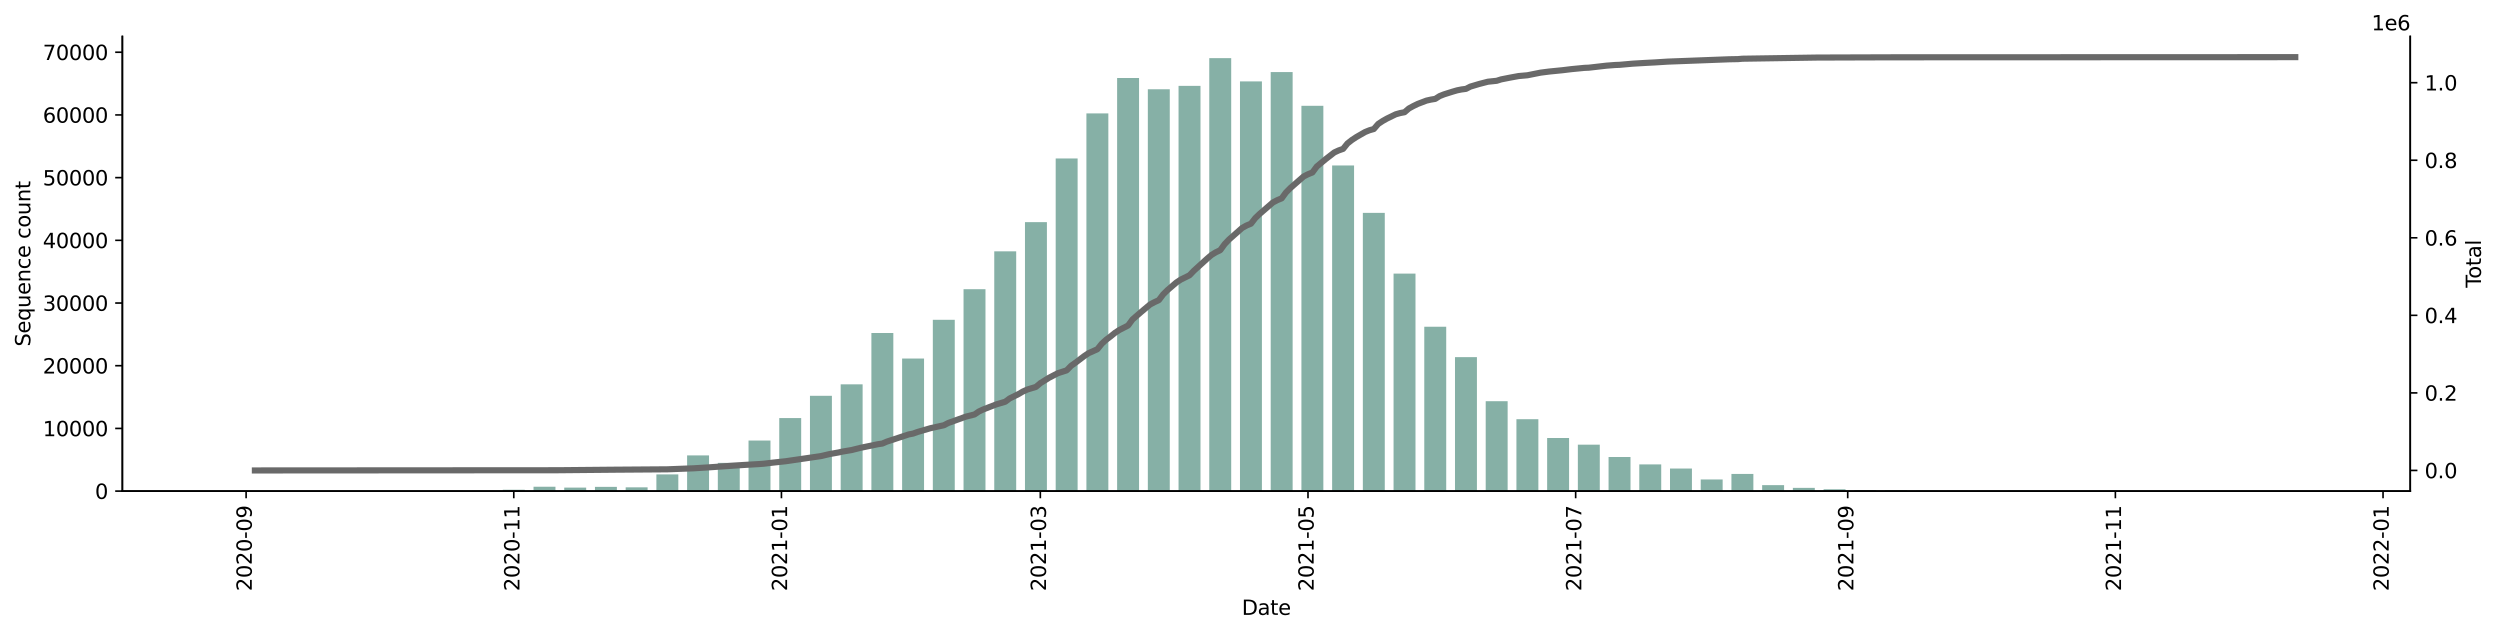 <?xml version="1.0" encoding="utf-8" standalone="no"?>
<!DOCTYPE svg PUBLIC "-//W3C//DTD SVG 1.1//EN"
  "http://www.w3.org/Graphics/SVG/1.1/DTD/svg11.dtd">
<svg height="309.219pt" version="1.1" viewBox="0 0 1219.472 309.219" width="1219.472pt" xmlns="http://www.w3.org/2000/svg" xmlns:xlink="http://www.w3.org/1999/xlink">
 <defs>
  <style type="text/css">*{stroke-linecap:butt;stroke-linejoin:round;}</style>
 </defs>
 <g id="figure_1">
  <g id="patch_1">
   <path d="M 0 309.219 
L 1219.472 309.219 
L 1219.472 0 
L 0 0 
z
" style="fill:#ffffff;"/>
  </g>
  <g id="axes_1">
   <g id="patch_2">
    <path d="M 59.691 239.558 
L 1175.691 239.558 
L 1175.691 17.798 
L 59.691 17.798 
z
" style="fill:#ffffff;"/>
   </g>
   <g id="patch_3">
    <path clip-path="url(#p17d196c1a1)" d="M 110.418 239.558 
L 121.12 239.558 
L 121.12 239.552 
L 110.418 239.552 
z
" style="fill:#86b0a6;"/>
   </g>
   <g id="patch_4">
    <path clip-path="url(#p17d196c1a1)" d="M 155.366 239.558 
L 166.068 239.558 
L 166.068 239.549 
L 155.366 239.549 
z
" style="fill:#86b0a6;"/>
   </g>
   <g id="patch_5">
    <path clip-path="url(#p17d196c1a1)" d="M 170.349 239.558 
L 181.051 239.558 
L 181.051 239.543 
L 170.349 239.543 
z
" style="fill:#86b0a6;"/>
   </g>
   <g id="patch_6">
    <path clip-path="url(#p17d196c1a1)" d="M 185.332 239.558 
L 196.034 239.558 
L 196.034 239.546 
L 185.332 239.546 
z
" style="fill:#86b0a6;"/>
   </g>
   <g id="patch_7">
    <path clip-path="url(#p17d196c1a1)" d="M 200.314 239.558 
L 211.016 239.558 
L 211.016 239.531 
L 200.314 239.531 
z
" style="fill:#86b0a6;"/>
   </g>
   <g id="patch_8">
    <path clip-path="url(#p17d196c1a1)" d="M 215.297 239.558 
L 225.999 239.558 
L 225.999 239.454 
L 215.297 239.454 
z
" style="fill:#86b0a6;"/>
   </g>
   <g id="patch_9">
    <path clip-path="url(#p17d196c1a1)" d="M 230.28 239.558 
L 240.982 239.558 
L 240.982 239.439 
L 230.28 239.439 
z
" style="fill:#86b0a6;"/>
   </g>
   <g id="patch_10">
    <path clip-path="url(#p17d196c1a1)" d="M 245.263 239.558 
L 255.965 239.558 
L 255.965 238.876 
L 245.263 238.876 
z
" style="fill:#86b0a6;"/>
   </g>
   <g id="patch_11">
    <path clip-path="url(#p17d196c1a1)" d="M 260.245 239.558 
L 270.947 239.558 
L 270.947 237.427 
L 260.245 237.427 
z
" style="fill:#86b0a6;"/>
   </g>
   <g id="patch_12">
    <path clip-path="url(#p17d196c1a1)" d="M 275.228 239.558 
L 285.93 239.558 
L 285.93 237.846 
L 275.228 237.846 
z
" style="fill:#86b0a6;"/>
   </g>
   <g id="patch_13">
    <path clip-path="url(#p17d196c1a1)" d="M 290.211 239.558 
L 300.913 239.558 
L 300.913 237.479 
L 290.211 237.479 
z
" style="fill:#86b0a6;"/>
   </g>
   <g id="patch_14">
    <path clip-path="url(#p17d196c1a1)" d="M 305.194 239.558 
L 315.895 239.558 
L 315.895 237.723 
L 305.194 237.723 
z
" style="fill:#86b0a6;"/>
   </g>
   <g id="patch_15">
    <path clip-path="url(#p17d196c1a1)" d="M 320.176 239.558 
L 330.878 239.558 
L 330.878 231.393 
L 320.176 231.393 
z
" style="fill:#86b0a6;"/>
   </g>
   <g id="patch_16">
    <path clip-path="url(#p17d196c1a1)" d="M 335.159 239.558 
L 345.861 239.558 
L 345.861 222.129 
L 335.159 222.129 
z
" style="fill:#86b0a6;"/>
   </g>
   <g id="patch_17">
    <path clip-path="url(#p17d196c1a1)" d="M 350.142 239.558 
L 360.844 239.558 
L 360.844 225.769 
L 350.142 225.769 
z
" style="fill:#86b0a6;"/>
   </g>
   <g id="patch_18">
    <path clip-path="url(#p17d196c1a1)" d="M 365.124 239.558 
L 375.826 239.558 
L 375.826 214.893 
L 365.124 214.893 
z
" style="fill:#86b0a6;"/>
   </g>
   <g id="patch_19">
    <path clip-path="url(#p17d196c1a1)" d="M 380.107 239.558 
L 390.809 239.558 
L 390.809 203.938 
L 380.107 203.938 
z
" style="fill:#86b0a6;"/>
   </g>
   <g id="patch_20">
    <path clip-path="url(#p17d196c1a1)" d="M 395.09 239.558 
L 405.792 239.558 
L 405.792 193.066 
L 395.09 193.066 
z
" style="fill:#86b0a6;"/>
   </g>
   <g id="patch_21">
    <path clip-path="url(#p17d196c1a1)" d="M 410.073 239.558 
L 420.775 239.558 
L 420.775 187.469 
L 410.073 187.469 
z
" style="fill:#86b0a6;"/>
   </g>
   <g id="patch_22">
    <path clip-path="url(#p17d196c1a1)" d="M 425.055 239.558 
L 435.757 239.558 
L 435.757 162.44 
L 425.055 162.44 
z
" style="fill:#86b0a6;"/>
   </g>
   <g id="patch_23">
    <path clip-path="url(#p17d196c1a1)" d="M 440.038 239.558 
L 450.74 239.558 
L 450.74 174.903 
L 440.038 174.903 
z
" style="fill:#86b0a6;"/>
   </g>
   <g id="patch_24">
    <path clip-path="url(#p17d196c1a1)" d="M 455.021 239.558 
L 465.723 239.558 
L 465.723 155.984 
L 455.021 155.984 
z
" style="fill:#86b0a6;"/>
   </g>
   <g id="patch_25">
    <path clip-path="url(#p17d196c1a1)" d="M 470.004 239.558 
L 480.706 239.558 
L 480.706 141.054 
L 470.004 141.054 
z
" style="fill:#86b0a6;"/>
   </g>
   <g id="patch_26">
    <path clip-path="url(#p17d196c1a1)" d="M 484.986 239.558 
L 495.688 239.558 
L 495.688 122.585 
L 484.986 122.585 
z
" style="fill:#86b0a6;"/>
   </g>
   <g id="patch_27">
    <path clip-path="url(#p17d196c1a1)" d="M 499.969 239.558 
L 510.671 239.558 
L 510.671 108.342 
L 499.969 108.342 
z
" style="fill:#86b0a6;"/>
   </g>
   <g id="patch_28">
    <path clip-path="url(#p17d196c1a1)" d="M 514.952 239.558 
L 525.654 239.558 
L 525.654 77.291 
L 514.952 77.291 
z
" style="fill:#86b0a6;"/>
   </g>
   <g id="patch_29">
    <path clip-path="url(#p17d196c1a1)" d="M 529.935 239.558 
L 540.637 239.558 
L 540.637 55.305 
L 529.935 55.305 
z
" style="fill:#86b0a6;"/>
   </g>
   <g id="patch_30">
    <path clip-path="url(#p17d196c1a1)" d="M 544.917 239.558 
L 555.619 239.558 
L 555.619 38.041 
L 544.917 38.041 
z
" style="fill:#86b0a6;"/>
   </g>
   <g id="patch_31">
    <path clip-path="url(#p17d196c1a1)" d="M 559.9 239.558 
L 570.602 239.558 
L 570.602 43.543 
L 559.9 43.543 
z
" style="fill:#86b0a6;"/>
   </g>
   <g id="patch_32">
    <path clip-path="url(#p17d196c1a1)" d="M 574.883 239.558 
L 585.585 239.558 
L 585.585 41.901 
L 574.883 41.901 
z
" style="fill:#86b0a6;"/>
   </g>
   <g id="patch_33">
    <path clip-path="url(#p17d196c1a1)" d="M 589.866 239.558 
L 600.567 239.558 
L 600.567 28.358 
L 589.866 28.358 
z
" style="fill:#86b0a6;"/>
   </g>
   <g id="patch_34">
    <path clip-path="url(#p17d196c1a1)" d="M 604.848 239.558 
L 615.55 239.558 
L 615.55 39.717 
L 604.848 39.717 
z
" style="fill:#86b0a6;"/>
   </g>
   <g id="patch_35">
    <path clip-path="url(#p17d196c1a1)" d="M 619.831 239.558 
L 630.533 239.558 
L 630.533 35.154 
L 619.831 35.154 
z
" style="fill:#86b0a6;"/>
   </g>
   <g id="patch_36">
    <path clip-path="url(#p17d196c1a1)" d="M 634.814 239.558 
L 645.516 239.558 
L 645.516 51.608 
L 634.814 51.608 
z
" style="fill:#86b0a6;"/>
   </g>
   <g id="patch_37">
    <path clip-path="url(#p17d196c1a1)" d="M 649.796 239.558 
L 660.498 239.558 
L 660.498 80.72 
L 649.796 80.72 
z
" style="fill:#86b0a6;"/>
   </g>
   <g id="patch_38">
    <path clip-path="url(#p17d196c1a1)" d="M 664.779 239.558 
L 675.481 239.558 
L 675.481 103.843 
L 664.779 103.843 
z
" style="fill:#86b0a6;"/>
   </g>
   <g id="patch_39">
    <path clip-path="url(#p17d196c1a1)" d="M 679.762 239.558 
L 690.464 239.558 
L 690.464 133.445 
L 679.762 133.445 
z
" style="fill:#86b0a6;"/>
   </g>
   <g id="patch_40">
    <path clip-path="url(#p17d196c1a1)" d="M 694.745 239.558 
L 705.447 239.558 
L 705.447 159.367 
L 694.745 159.367 
z
" style="fill:#86b0a6;"/>
   </g>
   <g id="patch_41">
    <path clip-path="url(#p17d196c1a1)" d="M 709.727 239.558 
L 720.429 239.558 
L 720.429 174.215 
L 709.727 174.215 
z
" style="fill:#86b0a6;"/>
   </g>
   <g id="patch_42">
    <path clip-path="url(#p17d196c1a1)" d="M 724.71 239.558 
L 735.412 239.558 
L 735.412 195.702 
L 724.71 195.702 
z
" style="fill:#86b0a6;"/>
   </g>
   <g id="patch_43">
    <path clip-path="url(#p17d196c1a1)" d="M 739.693 239.558 
L 750.395 239.558 
L 750.395 204.477 
L 739.693 204.477 
z
" style="fill:#86b0a6;"/>
   </g>
   <g id="patch_44">
    <path clip-path="url(#p17d196c1a1)" d="M 754.676 239.558 
L 765.378 239.558 
L 765.378 213.664 
L 754.676 213.664 
z
" style="fill:#86b0a6;"/>
   </g>
   <g id="patch_45">
    <path clip-path="url(#p17d196c1a1)" d="M 769.658 239.558 
L 780.36 239.558 
L 780.36 216.896 
L 769.658 216.896 
z
" style="fill:#86b0a6;"/>
   </g>
   <g id="patch_46">
    <path clip-path="url(#p17d196c1a1)" d="M 784.641 239.558 
L 795.343 239.558 
L 795.343 222.921 
L 784.641 222.921 
z
" style="fill:#86b0a6;"/>
   </g>
   <g id="patch_47">
    <path clip-path="url(#p17d196c1a1)" d="M 799.624 239.558 
L 810.326 239.558 
L 810.326 226.524 
L 799.624 226.524 
z
" style="fill:#86b0a6;"/>
   </g>
   <g id="patch_48">
    <path clip-path="url(#p17d196c1a1)" d="M 814.607 239.558 
L 825.309 239.558 
L 825.309 228.549 
L 814.607 228.549 
z
" style="fill:#86b0a6;"/>
   </g>
   <g id="patch_49">
    <path clip-path="url(#p17d196c1a1)" d="M 829.589 239.558 
L 840.291 239.558 
L 840.291 233.873 
L 829.589 233.873 
z
" style="fill:#86b0a6;"/>
   </g>
   <g id="patch_50">
    <path clip-path="url(#p17d196c1a1)" d="M 844.572 239.558 
L 855.274 239.558 
L 855.274 231.185 
L 844.572 231.185 
z
" style="fill:#86b0a6;"/>
   </g>
   <g id="patch_51">
    <path clip-path="url(#p17d196c1a1)" d="M 859.555 239.558 
L 870.257 239.558 
L 870.257 236.629 
L 859.555 236.629 
z
" style="fill:#86b0a6;"/>
   </g>
   <g id="patch_52">
    <path clip-path="url(#p17d196c1a1)" d="M 874.538 239.558 
L 885.24 239.558 
L 885.24 237.99 
L 874.538 237.99 
z
" style="fill:#86b0a6;"/>
   </g>
   <g id="patch_53">
    <path clip-path="url(#p17d196c1a1)" d="M 889.52 239.558 
L 900.222 239.558 
L 900.222 238.65 
L 889.52 238.65 
z
" style="fill:#86b0a6;"/>
   </g>
   <g id="patch_54">
    <path clip-path="url(#p17d196c1a1)" d="M 904.503 239.558 
L 915.205 239.558 
L 915.205 239.075 
L 904.503 239.075 
z
" style="fill:#86b0a6;"/>
   </g>
   <g id="patch_55">
    <path clip-path="url(#p17d196c1a1)" d="M 919.486 239.558 
L 930.188 239.558 
L 930.188 239.207 
L 919.486 239.207 
z
" style="fill:#86b0a6;"/>
   </g>
   <g id="patch_56">
    <path clip-path="url(#p17d196c1a1)" d="M 934.469 239.558 
L 945.17 239.558 
L 945.17 239.378 
L 934.469 239.378 
z
" style="fill:#86b0a6;"/>
   </g>
   <g id="patch_57">
    <path clip-path="url(#p17d196c1a1)" d="M 949.451 239.558 
L 960.153 239.558 
L 960.153 239.445 
L 949.451 239.445 
z
" style="fill:#86b0a6;"/>
   </g>
   <g id="patch_58">
    <path clip-path="url(#p17d196c1a1)" d="M 964.434 239.558 
L 975.136 239.558 
L 975.136 239.421 
L 964.434 239.421 
z
" style="fill:#86b0a6;"/>
   </g>
   <g id="patch_59">
    <path clip-path="url(#p17d196c1a1)" d="M 979.417 239.558 
L 990.119 239.558 
L 990.119 239.35 
L 979.417 239.35 
z
" style="fill:#86b0a6;"/>
   </g>
   <g id="patch_60">
    <path clip-path="url(#p17d196c1a1)" d="M 994.399 239.558 
L 1005.101 239.558 
L 1005.101 239.491 
L 994.399 239.491 
z
" style="fill:#86b0a6;"/>
   </g>
   <g id="patch_61">
    <path clip-path="url(#p17d196c1a1)" d="M 1009.382 239.558 
L 1020.084 239.558 
L 1020.084 239.528 
L 1009.382 239.528 
z
" style="fill:#86b0a6;"/>
   </g>
   <g id="patch_62">
    <path clip-path="url(#p17d196c1a1)" d="M 1024.365 239.558 
L 1035.067 239.558 
L 1035.067 239.543 
L 1024.365 239.543 
z
" style="fill:#86b0a6;"/>
   </g>
   <g id="patch_63">
    <path clip-path="url(#p17d196c1a1)" d="M 1039.348 239.558 
L 1050.05 239.558 
L 1050.05 239.54 
L 1039.348 239.54 
z
" style="fill:#86b0a6;"/>
   </g>
   <g id="patch_64">
    <path clip-path="url(#p17d196c1a1)" d="M 1054.33 239.558 
L 1065.032 239.558 
L 1065.032 239.543 
L 1054.33 239.543 
z
" style="fill:#86b0a6;"/>
   </g>
   <g id="patch_65">
    <path clip-path="url(#p17d196c1a1)" d="M 1069.313 239.558 
L 1080.015 239.558 
L 1080.015 239.54 
L 1069.313 239.54 
z
" style="fill:#86b0a6;"/>
   </g>
   <g id="patch_66">
    <path clip-path="url(#p17d196c1a1)" d="M 1084.296 239.558 
L 1094.998 239.558 
L 1094.998 239.534 
L 1084.296 239.534 
z
" style="fill:#86b0a6;"/>
   </g>
   <g id="patch_67">
    <path clip-path="url(#p17d196c1a1)" d="M 1099.279 239.558 
L 1109.981 239.558 
L 1109.981 239.546 
L 1099.279 239.546 
z
" style="fill:#86b0a6;"/>
   </g>
   <g id="patch_68">
    <path clip-path="url(#p17d196c1a1)" d="M 1114.261 239.558 
L 1124.963 239.558 
L 1124.963 239.555 
L 1114.261 239.555 
z
" style="fill:#86b0a6;"/>
   </g>
   <g id="matplotlib.axis_1">
    <g id="xtick_1">
     <g id="line2d_1">
      <defs>
       <path d="M 0 0 
L 0 3.5 
" id="ma35a7dff7c" style="stroke:#000000;stroke-width:0.8;"/>
      </defs>
      <g>
       <use style="stroke:#000000;stroke-width:0.8;" x="120.05" xlink:href="#ma35a7dff7c" y="239.558"/>
      </g>
     </g>
     <g id="text_1">
      <!-- 2020-09 -->
      <g transform="translate(122.809 288.341)rotate(-90)scale(0.1 -0.1)">
       <defs>
        <path d="M 1228 531 
L 3431 531 
L 3431 0 
L 469 0 
L 469 531 
Q 828 903 1448 1529 
Q 2069 2156 2228 2338 
Q 2531 2678 2651 2914 
Q 2772 3150 2772 3378 
Q 2772 3750 2511 3984 
Q 2250 4219 1831 4219 
Q 1534 4219 1204 4116 
Q 875 4013 500 3803 
L 500 4441 
Q 881 4594 1212 4672 
Q 1544 4750 1819 4750 
Q 2544 4750 2975 4387 
Q 3406 4025 3406 3419 
Q 3406 3131 3298 2873 
Q 3191 2616 2906 2266 
Q 2828 2175 2409 1742 
Q 1991 1309 1228 531 
z
" id="DejaVuSans-32" transform="scale(0.016)"/>
        <path d="M 2034 4250 
Q 1547 4250 1301 3770 
Q 1056 3291 1056 2328 
Q 1056 1369 1301 889 
Q 1547 409 2034 409 
Q 2525 409 2770 889 
Q 3016 1369 3016 2328 
Q 3016 3291 2770 3770 
Q 2525 4250 2034 4250 
z
M 2034 4750 
Q 2819 4750 3233 4129 
Q 3647 3509 3647 2328 
Q 3647 1150 3233 529 
Q 2819 -91 2034 -91 
Q 1250 -91 836 529 
Q 422 1150 422 2328 
Q 422 3509 836 4129 
Q 1250 4750 2034 4750 
z
" id="DejaVuSans-30" transform="scale(0.016)"/>
        <path d="M 313 2009 
L 1997 2009 
L 1997 1497 
L 313 1497 
L 313 2009 
z
" id="DejaVuSans-2d" transform="scale(0.016)"/>
        <path d="M 703 97 
L 703 672 
Q 941 559 1184 500 
Q 1428 441 1663 441 
Q 2288 441 2617 861 
Q 2947 1281 2994 2138 
Q 2813 1869 2534 1725 
Q 2256 1581 1919 1581 
Q 1219 1581 811 2004 
Q 403 2428 403 3163 
Q 403 3881 828 4315 
Q 1253 4750 1959 4750 
Q 2769 4750 3195 4129 
Q 3622 3509 3622 2328 
Q 3622 1225 3098 567 
Q 2575 -91 1691 -91 
Q 1453 -91 1209 -44 
Q 966 3 703 97 
z
M 1959 2075 
Q 2384 2075 2632 2365 
Q 2881 2656 2881 3163 
Q 2881 3666 2632 3958 
Q 2384 4250 1959 4250 
Q 1534 4250 1286 3958 
Q 1038 3666 1038 3163 
Q 1038 2656 1286 2365 
Q 1534 2075 1959 2075 
z
" id="DejaVuSans-39" transform="scale(0.016)"/>
       </defs>
       <use xlink:href="#DejaVuSans-32"/>
       <use x="63.623" xlink:href="#DejaVuSans-30"/>
       <use x="127.246" xlink:href="#DejaVuSans-32"/>
       <use x="190.869" xlink:href="#DejaVuSans-30"/>
       <use x="254.492" xlink:href="#DejaVuSans-2d"/>
       <use x="290.576" xlink:href="#DejaVuSans-30"/>
       <use x="354.199" xlink:href="#DejaVuSans-39"/>
      </g>
     </g>
    </g>
    <g id="xtick_2">
     <g id="line2d_2">
      <g>
       <use style="stroke:#000000;stroke-width:0.8;" x="250.614" xlink:href="#ma35a7dff7c" y="239.558"/>
      </g>
     </g>
     <g id="text_2">
      <!-- 2020-11 -->
      <g transform="translate(253.373 288.341)rotate(-90)scale(0.1 -0.1)">
       <defs>
        <path d="M 794 531 
L 1825 531 
L 1825 4091 
L 703 3866 
L 703 4441 
L 1819 4666 
L 2450 4666 
L 2450 531 
L 3481 531 
L 3481 0 
L 794 0 
L 794 531 
z
" id="DejaVuSans-31" transform="scale(0.016)"/>
       </defs>
       <use xlink:href="#DejaVuSans-32"/>
       <use x="63.623" xlink:href="#DejaVuSans-30"/>
       <use x="127.246" xlink:href="#DejaVuSans-32"/>
       <use x="190.869" xlink:href="#DejaVuSans-30"/>
       <use x="254.492" xlink:href="#DejaVuSans-2d"/>
       <use x="290.576" xlink:href="#DejaVuSans-31"/>
       <use x="354.199" xlink:href="#DejaVuSans-31"/>
      </g>
     </g>
    </g>
    <g id="xtick_3">
     <g id="line2d_3">
      <g>
       <use style="stroke:#000000;stroke-width:0.8;" x="381.177" xlink:href="#ma35a7dff7c" y="239.558"/>
      </g>
     </g>
     <g id="text_3">
      <!-- 2021-01 -->
      <g transform="translate(383.937 288.341)rotate(-90)scale(0.1 -0.1)">
       <use xlink:href="#DejaVuSans-32"/>
       <use x="63.623" xlink:href="#DejaVuSans-30"/>
       <use x="127.246" xlink:href="#DejaVuSans-32"/>
       <use x="190.869" xlink:href="#DejaVuSans-31"/>
       <use x="254.492" xlink:href="#DejaVuSans-2d"/>
       <use x="290.576" xlink:href="#DejaVuSans-30"/>
       <use x="354.199" xlink:href="#DejaVuSans-31"/>
      </g>
     </g>
    </g>
    <g id="xtick_4">
     <g id="line2d_4">
      <g>
       <use style="stroke:#000000;stroke-width:0.8;" x="507.46" xlink:href="#ma35a7dff7c" y="239.558"/>
      </g>
     </g>
     <g id="text_4">
      <!-- 2021-03 -->
      <g transform="translate(510.22 288.341)rotate(-90)scale(0.1 -0.1)">
       <defs>
        <path d="M 2597 2516 
Q 3050 2419 3304 2112 
Q 3559 1806 3559 1356 
Q 3559 666 3084 287 
Q 2609 -91 1734 -91 
Q 1441 -91 1130 -33 
Q 819 25 488 141 
L 488 750 
Q 750 597 1062 519 
Q 1375 441 1716 441 
Q 2309 441 2620 675 
Q 2931 909 2931 1356 
Q 2931 1769 2642 2001 
Q 2353 2234 1838 2234 
L 1294 2234 
L 1294 2753 
L 1863 2753 
Q 2328 2753 2575 2939 
Q 2822 3125 2822 3475 
Q 2822 3834 2567 4026 
Q 2313 4219 1838 4219 
Q 1578 4219 1281 4162 
Q 984 4106 628 3988 
L 628 4550 
Q 988 4650 1302 4700 
Q 1616 4750 1894 4750 
Q 2613 4750 3031 4423 
Q 3450 4097 3450 3541 
Q 3450 3153 3228 2886 
Q 3006 2619 2597 2516 
z
" id="DejaVuSans-33" transform="scale(0.016)"/>
       </defs>
       <use xlink:href="#DejaVuSans-32"/>
       <use x="63.623" xlink:href="#DejaVuSans-30"/>
       <use x="127.246" xlink:href="#DejaVuSans-32"/>
       <use x="190.869" xlink:href="#DejaVuSans-31"/>
       <use x="254.492" xlink:href="#DejaVuSans-2d"/>
       <use x="290.576" xlink:href="#DejaVuSans-30"/>
       <use x="354.199" xlink:href="#DejaVuSans-33"/>
      </g>
     </g>
    </g>
    <g id="xtick_5">
     <g id="line2d_5">
      <g>
       <use style="stroke:#000000;stroke-width:0.8;" x="638.024" xlink:href="#ma35a7dff7c" y="239.558"/>
      </g>
     </g>
     <g id="text_5">
      <!-- 2021-05 -->
      <g transform="translate(640.784 288.341)rotate(-90)scale(0.1 -0.1)">
       <defs>
        <path d="M 691 4666 
L 3169 4666 
L 3169 4134 
L 1269 4134 
L 1269 2991 
Q 1406 3038 1543 3061 
Q 1681 3084 1819 3084 
Q 2600 3084 3056 2656 
Q 3513 2228 3513 1497 
Q 3513 744 3044 326 
Q 2575 -91 1722 -91 
Q 1428 -91 1123 -41 
Q 819 9 494 109 
L 494 744 
Q 775 591 1075 516 
Q 1375 441 1709 441 
Q 2250 441 2565 725 
Q 2881 1009 2881 1497 
Q 2881 1984 2565 2268 
Q 2250 2553 1709 2553 
Q 1456 2553 1204 2497 
Q 953 2441 691 2322 
L 691 4666 
z
" id="DejaVuSans-35" transform="scale(0.016)"/>
       </defs>
       <use xlink:href="#DejaVuSans-32"/>
       <use x="63.623" xlink:href="#DejaVuSans-30"/>
       <use x="127.246" xlink:href="#DejaVuSans-32"/>
       <use x="190.869" xlink:href="#DejaVuSans-31"/>
       <use x="254.492" xlink:href="#DejaVuSans-2d"/>
       <use x="290.576" xlink:href="#DejaVuSans-30"/>
       <use x="354.199" xlink:href="#DejaVuSans-35"/>
      </g>
     </g>
    </g>
    <g id="xtick_6">
     <g id="line2d_6">
      <g>
       <use style="stroke:#000000;stroke-width:0.8;" x="768.588" xlink:href="#ma35a7dff7c" y="239.558"/>
      </g>
     </g>
     <g id="text_6">
      <!-- 2021-07 -->
      <g transform="translate(771.348 288.341)rotate(-90)scale(0.1 -0.1)">
       <defs>
        <path d="M 525 4666 
L 3525 4666 
L 3525 4397 
L 1831 0 
L 1172 0 
L 2766 4134 
L 525 4134 
L 525 4666 
z
" id="DejaVuSans-37" transform="scale(0.016)"/>
       </defs>
       <use xlink:href="#DejaVuSans-32"/>
       <use x="63.623" xlink:href="#DejaVuSans-30"/>
       <use x="127.246" xlink:href="#DejaVuSans-32"/>
       <use x="190.869" xlink:href="#DejaVuSans-31"/>
       <use x="254.492" xlink:href="#DejaVuSans-2d"/>
       <use x="290.576" xlink:href="#DejaVuSans-30"/>
       <use x="354.199" xlink:href="#DejaVuSans-37"/>
      </g>
     </g>
    </g>
    <g id="xtick_7">
     <g id="line2d_7">
      <g>
       <use style="stroke:#000000;stroke-width:0.8;" x="901.292" xlink:href="#ma35a7dff7c" y="239.558"/>
      </g>
     </g>
     <g id="text_7">
      <!-- 2021-09 -->
      <g transform="translate(904.052 288.341)rotate(-90)scale(0.1 -0.1)">
       <use xlink:href="#DejaVuSans-32"/>
       <use x="63.623" xlink:href="#DejaVuSans-30"/>
       <use x="127.246" xlink:href="#DejaVuSans-32"/>
       <use x="190.869" xlink:href="#DejaVuSans-31"/>
       <use x="254.492" xlink:href="#DejaVuSans-2d"/>
       <use x="290.576" xlink:href="#DejaVuSans-30"/>
       <use x="354.199" xlink:href="#DejaVuSans-39"/>
      </g>
     </g>
    </g>
    <g id="xtick_8">
     <g id="line2d_8">
      <g>
       <use style="stroke:#000000;stroke-width:0.8;" x="1031.856" xlink:href="#ma35a7dff7c" y="239.558"/>
      </g>
     </g>
     <g id="text_8">
      <!-- 2021-11 -->
      <g transform="translate(1034.616 288.341)rotate(-90)scale(0.1 -0.1)">
       <use xlink:href="#DejaVuSans-32"/>
       <use x="63.623" xlink:href="#DejaVuSans-30"/>
       <use x="127.246" xlink:href="#DejaVuSans-32"/>
       <use x="190.869" xlink:href="#DejaVuSans-31"/>
       <use x="254.492" xlink:href="#DejaVuSans-2d"/>
       <use x="290.576" xlink:href="#DejaVuSans-31"/>
       <use x="354.199" xlink:href="#DejaVuSans-31"/>
      </g>
     </g>
    </g>
    <g id="xtick_9">
     <g id="line2d_9">
      <g>
       <use style="stroke:#000000;stroke-width:0.8;" x="1162.42" xlink:href="#ma35a7dff7c" y="239.558"/>
      </g>
     </g>
     <g id="text_9">
      <!-- 2022-01 -->
      <g transform="translate(1165.18 288.341)rotate(-90)scale(0.1 -0.1)">
       <use xlink:href="#DejaVuSans-32"/>
       <use x="63.623" xlink:href="#DejaVuSans-30"/>
       <use x="127.246" xlink:href="#DejaVuSans-32"/>
       <use x="190.869" xlink:href="#DejaVuSans-32"/>
       <use x="254.492" xlink:href="#DejaVuSans-2d"/>
       <use x="290.576" xlink:href="#DejaVuSans-30"/>
       <use x="354.199" xlink:href="#DejaVuSans-31"/>
      </g>
     </g>
    </g>
    <g id="text_10">
     <!-- Date -->
     <g transform="translate(605.74 299.94)scale(0.1 -0.1)">
      <defs>
       <path d="M 1259 4147 
L 1259 519 
L 2022 519 
Q 2988 519 3436 956 
Q 3884 1394 3884 2338 
Q 3884 3275 3436 3711 
Q 2988 4147 2022 4147 
L 1259 4147 
z
M 628 4666 
L 1925 4666 
Q 3281 4666 3915 4102 
Q 4550 3538 4550 2338 
Q 4550 1131 3912 565 
Q 3275 0 1925 0 
L 628 0 
L 628 4666 
z
" id="DejaVuSans-44" transform="scale(0.016)"/>
       <path d="M 2194 1759 
Q 1497 1759 1228 1600 
Q 959 1441 959 1056 
Q 959 750 1161 570 
Q 1363 391 1709 391 
Q 2188 391 2477 730 
Q 2766 1069 2766 1631 
L 2766 1759 
L 2194 1759 
z
M 3341 1997 
L 3341 0 
L 2766 0 
L 2766 531 
Q 2569 213 2275 61 
Q 1981 -91 1556 -91 
Q 1019 -91 701 211 
Q 384 513 384 1019 
Q 384 1609 779 1909 
Q 1175 2209 1959 2209 
L 2766 2209 
L 2766 2266 
Q 2766 2663 2505 2880 
Q 2244 3097 1772 3097 
Q 1472 3097 1187 3025 
Q 903 2953 641 2809 
L 641 3341 
Q 956 3463 1253 3523 
Q 1550 3584 1831 3584 
Q 2591 3584 2966 3190 
Q 3341 2797 3341 1997 
z
" id="DejaVuSans-61" transform="scale(0.016)"/>
       <path d="M 1172 4494 
L 1172 3500 
L 2356 3500 
L 2356 3053 
L 1172 3053 
L 1172 1153 
Q 1172 725 1289 603 
Q 1406 481 1766 481 
L 2356 481 
L 2356 0 
L 1766 0 
Q 1100 0 847 248 
Q 594 497 594 1153 
L 594 3053 
L 172 3053 
L 172 3500 
L 594 3500 
L 594 4494 
L 1172 4494 
z
" id="DejaVuSans-74" transform="scale(0.016)"/>
       <path d="M 3597 1894 
L 3597 1613 
L 953 1613 
Q 991 1019 1311 708 
Q 1631 397 2203 397 
Q 2534 397 2845 478 
Q 3156 559 3463 722 
L 3463 178 
Q 3153 47 2828 -22 
Q 2503 -91 2169 -91 
Q 1331 -91 842 396 
Q 353 884 353 1716 
Q 353 2575 817 3079 
Q 1281 3584 2069 3584 
Q 2775 3584 3186 3129 
Q 3597 2675 3597 1894 
z
M 3022 2063 
Q 3016 2534 2758 2815 
Q 2500 3097 2075 3097 
Q 1594 3097 1305 2825 
Q 1016 2553 972 2059 
L 3022 2063 
z
" id="DejaVuSans-65" transform="scale(0.016)"/>
      </defs>
      <use xlink:href="#DejaVuSans-44"/>
      <use x="77.002" xlink:href="#DejaVuSans-61"/>
      <use x="138.281" xlink:href="#DejaVuSans-74"/>
      <use x="177.49" xlink:href="#DejaVuSans-65"/>
     </g>
    </g>
   </g>
   <g id="matplotlib.axis_2">
    <g id="ytick_1">
     <g id="line2d_10">
      <defs>
       <path d="M 0 0 
L -3.5 0 
" id="m6a6bd6f317" style="stroke:#000000;stroke-width:0.8;"/>
      </defs>
      <g>
       <use style="stroke:#000000;stroke-width:0.8;" x="59.691" xlink:href="#m6a6bd6f317" y="239.558"/>
      </g>
     </g>
     <g id="text_11">
      <!-- 0 -->
      <g transform="translate(46.328 243.358)scale(0.1 -0.1)">
       <use xlink:href="#DejaVuSans-30"/>
      </g>
     </g>
    </g>
    <g id="ytick_2">
     <g id="line2d_11">
      <g>
       <use style="stroke:#000000;stroke-width:0.8;" x="59.691" xlink:href="#m6a6bd6f317" y="208.975"/>
      </g>
     </g>
     <g id="text_12">
      <!-- 10000 -->
      <g transform="translate(20.878 212.775)scale(0.1 -0.1)">
       <use xlink:href="#DejaVuSans-31"/>
       <use x="63.623" xlink:href="#DejaVuSans-30"/>
       <use x="127.246" xlink:href="#DejaVuSans-30"/>
       <use x="190.869" xlink:href="#DejaVuSans-30"/>
       <use x="254.492" xlink:href="#DejaVuSans-30"/>
      </g>
     </g>
    </g>
    <g id="ytick_3">
     <g id="line2d_12">
      <g>
       <use style="stroke:#000000;stroke-width:0.8;" x="59.691" xlink:href="#m6a6bd6f317" y="178.392"/>
      </g>
     </g>
     <g id="text_13">
      <!-- 20000 -->
      <g transform="translate(20.878 182.192)scale(0.1 -0.1)">
       <use xlink:href="#DejaVuSans-32"/>
       <use x="63.623" xlink:href="#DejaVuSans-30"/>
       <use x="127.246" xlink:href="#DejaVuSans-30"/>
       <use x="190.869" xlink:href="#DejaVuSans-30"/>
       <use x="254.492" xlink:href="#DejaVuSans-30"/>
      </g>
     </g>
    </g>
    <g id="ytick_4">
     <g id="line2d_13">
      <g>
       <use style="stroke:#000000;stroke-width:0.8;" x="59.691" xlink:href="#m6a6bd6f317" y="147.809"/>
      </g>
     </g>
     <g id="text_14">
      <!-- 30000 -->
      <g transform="translate(20.878 151.609)scale(0.1 -0.1)">
       <use xlink:href="#DejaVuSans-33"/>
       <use x="63.623" xlink:href="#DejaVuSans-30"/>
       <use x="127.246" xlink:href="#DejaVuSans-30"/>
       <use x="190.869" xlink:href="#DejaVuSans-30"/>
       <use x="254.492" xlink:href="#DejaVuSans-30"/>
      </g>
     </g>
    </g>
    <g id="ytick_5">
     <g id="line2d_14">
      <g>
       <use style="stroke:#000000;stroke-width:0.8;" x="59.691" xlink:href="#m6a6bd6f317" y="117.226"/>
      </g>
     </g>
     <g id="text_15">
      <!-- 40000 -->
      <g transform="translate(20.878 121.026)scale(0.1 -0.1)">
       <defs>
        <path d="M 2419 4116 
L 825 1625 
L 2419 1625 
L 2419 4116 
z
M 2253 4666 
L 3047 4666 
L 3047 1625 
L 3713 1625 
L 3713 1100 
L 3047 1100 
L 3047 0 
L 2419 0 
L 2419 1100 
L 313 1100 
L 313 1709 
L 2253 4666 
z
" id="DejaVuSans-34" transform="scale(0.016)"/>
       </defs>
       <use xlink:href="#DejaVuSans-34"/>
       <use x="63.623" xlink:href="#DejaVuSans-30"/>
       <use x="127.246" xlink:href="#DejaVuSans-30"/>
       <use x="190.869" xlink:href="#DejaVuSans-30"/>
       <use x="254.492" xlink:href="#DejaVuSans-30"/>
      </g>
     </g>
    </g>
    <g id="ytick_6">
     <g id="line2d_15">
      <g>
       <use style="stroke:#000000;stroke-width:0.8;" x="59.691" xlink:href="#m6a6bd6f317" y="86.643"/>
      </g>
     </g>
     <g id="text_16">
      <!-- 50000 -->
      <g transform="translate(20.878 90.443)scale(0.1 -0.1)">
       <use xlink:href="#DejaVuSans-35"/>
       <use x="63.623" xlink:href="#DejaVuSans-30"/>
       <use x="127.246" xlink:href="#DejaVuSans-30"/>
       <use x="190.869" xlink:href="#DejaVuSans-30"/>
       <use x="254.492" xlink:href="#DejaVuSans-30"/>
      </g>
     </g>
    </g>
    <g id="ytick_7">
     <g id="line2d_16">
      <g>
       <use style="stroke:#000000;stroke-width:0.8;" x="59.691" xlink:href="#m6a6bd6f317" y="56.061"/>
      </g>
     </g>
     <g id="text_17">
      <!-- 60000 -->
      <g transform="translate(20.878 59.86)scale(0.1 -0.1)">
       <defs>
        <path d="M 2113 2584 
Q 1688 2584 1439 2293 
Q 1191 2003 1191 1497 
Q 1191 994 1439 701 
Q 1688 409 2113 409 
Q 2538 409 2786 701 
Q 3034 994 3034 1497 
Q 3034 2003 2786 2293 
Q 2538 2584 2113 2584 
z
M 3366 4563 
L 3366 3988 
Q 3128 4100 2886 4159 
Q 2644 4219 2406 4219 
Q 1781 4219 1451 3797 
Q 1122 3375 1075 2522 
Q 1259 2794 1537 2939 
Q 1816 3084 2150 3084 
Q 2853 3084 3261 2657 
Q 3669 2231 3669 1497 
Q 3669 778 3244 343 
Q 2819 -91 2113 -91 
Q 1303 -91 875 529 
Q 447 1150 447 2328 
Q 447 3434 972 4092 
Q 1497 4750 2381 4750 
Q 2619 4750 2861 4703 
Q 3103 4656 3366 4563 
z
" id="DejaVuSans-36" transform="scale(0.016)"/>
       </defs>
       <use xlink:href="#DejaVuSans-36"/>
       <use x="63.623" xlink:href="#DejaVuSans-30"/>
       <use x="127.246" xlink:href="#DejaVuSans-30"/>
       <use x="190.869" xlink:href="#DejaVuSans-30"/>
       <use x="254.492" xlink:href="#DejaVuSans-30"/>
      </g>
     </g>
    </g>
    <g id="ytick_8">
     <g id="line2d_17">
      <g>
       <use style="stroke:#000000;stroke-width:0.8;" x="59.691" xlink:href="#m6a6bd6f317" y="25.478"/>
      </g>
     </g>
     <g id="text_18">
      <!-- 70000 -->
      <g transform="translate(20.878 29.277)scale(0.1 -0.1)">
       <use xlink:href="#DejaVuSans-37"/>
       <use x="63.623" xlink:href="#DejaVuSans-30"/>
       <use x="127.246" xlink:href="#DejaVuSans-30"/>
       <use x="190.869" xlink:href="#DejaVuSans-30"/>
       <use x="254.492" xlink:href="#DejaVuSans-30"/>
      </g>
     </g>
    </g>
    <g id="text_19">
     <!-- Sequence count -->
     <g transform="translate(14.798 169.039)rotate(-90)scale(0.1 -0.1)">
      <defs>
       <path d="M 3425 4513 
L 3425 3897 
Q 3066 4069 2747 4153 
Q 2428 4238 2131 4238 
Q 1616 4238 1336 4038 
Q 1056 3838 1056 3469 
Q 1056 3159 1242 3001 
Q 1428 2844 1947 2747 
L 2328 2669 
Q 3034 2534 3370 2195 
Q 3706 1856 3706 1288 
Q 3706 609 3251 259 
Q 2797 -91 1919 -91 
Q 1588 -91 1214 -16 
Q 841 59 441 206 
L 441 856 
Q 825 641 1194 531 
Q 1563 422 1919 422 
Q 2459 422 2753 634 
Q 3047 847 3047 1241 
Q 3047 1584 2836 1778 
Q 2625 1972 2144 2069 
L 1759 2144 
Q 1053 2284 737 2584 
Q 422 2884 422 3419 
Q 422 4038 858 4394 
Q 1294 4750 2059 4750 
Q 2388 4750 2728 4690 
Q 3069 4631 3425 4513 
z
" id="DejaVuSans-53" transform="scale(0.016)"/>
       <path d="M 947 1747 
Q 947 1113 1208 752 
Q 1469 391 1925 391 
Q 2381 391 2643 752 
Q 2906 1113 2906 1747 
Q 2906 2381 2643 2742 
Q 2381 3103 1925 3103 
Q 1469 3103 1208 2742 
Q 947 2381 947 1747 
z
M 2906 525 
Q 2725 213 2448 61 
Q 2172 -91 1784 -91 
Q 1150 -91 751 415 
Q 353 922 353 1747 
Q 353 2572 751 3078 
Q 1150 3584 1784 3584 
Q 2172 3584 2448 3432 
Q 2725 3281 2906 2969 
L 2906 3500 
L 3481 3500 
L 3481 -1331 
L 2906 -1331 
L 2906 525 
z
" id="DejaVuSans-71" transform="scale(0.016)"/>
       <path d="M 544 1381 
L 544 3500 
L 1119 3500 
L 1119 1403 
Q 1119 906 1312 657 
Q 1506 409 1894 409 
Q 2359 409 2629 706 
Q 2900 1003 2900 1516 
L 2900 3500 
L 3475 3500 
L 3475 0 
L 2900 0 
L 2900 538 
Q 2691 219 2414 64 
Q 2138 -91 1772 -91 
Q 1169 -91 856 284 
Q 544 659 544 1381 
z
M 1991 3584 
L 1991 3584 
z
" id="DejaVuSans-75" transform="scale(0.016)"/>
       <path d="M 3513 2113 
L 3513 0 
L 2938 0 
L 2938 2094 
Q 2938 2591 2744 2837 
Q 2550 3084 2163 3084 
Q 1697 3084 1428 2787 
Q 1159 2491 1159 1978 
L 1159 0 
L 581 0 
L 581 3500 
L 1159 3500 
L 1159 2956 
Q 1366 3272 1645 3428 
Q 1925 3584 2291 3584 
Q 2894 3584 3203 3211 
Q 3513 2838 3513 2113 
z
" id="DejaVuSans-6e" transform="scale(0.016)"/>
       <path d="M 3122 3366 
L 3122 2828 
Q 2878 2963 2633 3030 
Q 2388 3097 2138 3097 
Q 1578 3097 1268 2742 
Q 959 2388 959 1747 
Q 959 1106 1268 751 
Q 1578 397 2138 397 
Q 2388 397 2633 464 
Q 2878 531 3122 666 
L 3122 134 
Q 2881 22 2623 -34 
Q 2366 -91 2075 -91 
Q 1284 -91 818 406 
Q 353 903 353 1747 
Q 353 2603 823 3093 
Q 1294 3584 2113 3584 
Q 2378 3584 2631 3529 
Q 2884 3475 3122 3366 
z
" id="DejaVuSans-63" transform="scale(0.016)"/>
       <path id="DejaVuSans-20" transform="scale(0.016)"/>
       <path d="M 1959 3097 
Q 1497 3097 1228 2736 
Q 959 2375 959 1747 
Q 959 1119 1226 758 
Q 1494 397 1959 397 
Q 2419 397 2687 759 
Q 2956 1122 2956 1747 
Q 2956 2369 2687 2733 
Q 2419 3097 1959 3097 
z
M 1959 3584 
Q 2709 3584 3137 3096 
Q 3566 2609 3566 1747 
Q 3566 888 3137 398 
Q 2709 -91 1959 -91 
Q 1206 -91 779 398 
Q 353 888 353 1747 
Q 353 2609 779 3096 
Q 1206 3584 1959 3584 
z
" id="DejaVuSans-6f" transform="scale(0.016)"/>
      </defs>
      <use xlink:href="#DejaVuSans-53"/>
      <use x="63.477" xlink:href="#DejaVuSans-65"/>
      <use x="125" xlink:href="#DejaVuSans-71"/>
      <use x="188.477" xlink:href="#DejaVuSans-75"/>
      <use x="251.855" xlink:href="#DejaVuSans-65"/>
      <use x="313.379" xlink:href="#DejaVuSans-6e"/>
      <use x="376.758" xlink:href="#DejaVuSans-63"/>
      <use x="431.738" xlink:href="#DejaVuSans-65"/>
      <use x="493.262" xlink:href="#DejaVuSans-20"/>
      <use x="525.049" xlink:href="#DejaVuSans-63"/>
      <use x="580.029" xlink:href="#DejaVuSans-6f"/>
      <use x="641.211" xlink:href="#DejaVuSans-75"/>
      <use x="704.59" xlink:href="#DejaVuSans-6e"/>
      <use x="767.969" xlink:href="#DejaVuSans-74"/>
     </g>
    </g>
   </g>
   <g id="patch_69">
    <path d="M 59.691 239.558 
L 59.691 17.798 
" style="fill:none;stroke:#000000;stroke-linecap:square;stroke-linejoin:miter;stroke-width:0.8;"/>
   </g>
   <g id="patch_70">
    <path d="M 1175.691 239.558 
L 1175.691 17.798 
" style="fill:none;stroke:#000000;stroke-linecap:square;stroke-linejoin:miter;stroke-width:0.8;"/>
   </g>
   <g id="patch_71">
    <path d="M 59.691 239.558 
L 1175.691 239.558 
" style="fill:none;stroke:#000000;stroke-linecap:square;stroke-linejoin:miter;stroke-width:0.8;"/>
   </g>
  </g>
  <g id="axes_2">
   <g id="matplotlib.axis_3">
    <g id="ytick_9">
     <g id="line2d_18">
      <defs>
       <path d="M 0 0 
L 3.5 0 
" id="m340be4ccbb" style="stroke:#000000;stroke-width:0.8;"/>
      </defs>
      <g>
       <use style="stroke:#000000;stroke-width:0.8;" x="1175.691" xlink:href="#m340be4ccbb" y="229.479"/>
      </g>
     </g>
     <g id="text_20">
      <!-- 0.0 -->
      <g transform="translate(1182.691 233.278)scale(0.1 -0.1)">
       <defs>
        <path d="M 684 794 
L 1344 794 
L 1344 0 
L 684 0 
L 684 794 
z
" id="DejaVuSans-2e" transform="scale(0.016)"/>
       </defs>
       <use xlink:href="#DejaVuSans-30"/>
       <use x="63.623" xlink:href="#DejaVuSans-2e"/>
       <use x="95.41" xlink:href="#DejaVuSans-30"/>
      </g>
     </g>
    </g>
    <g id="ytick_10">
     <g id="line2d_19">
      <g>
       <use style="stroke:#000000;stroke-width:0.8;" x="1175.691" xlink:href="#m340be4ccbb" y="191.649"/>
      </g>
     </g>
     <g id="text_21">
      <!-- 0.2 -->
      <g transform="translate(1182.691 195.449)scale(0.1 -0.1)">
       <use xlink:href="#DejaVuSans-30"/>
       <use x="63.623" xlink:href="#DejaVuSans-2e"/>
       <use x="95.41" xlink:href="#DejaVuSans-32"/>
      </g>
     </g>
    </g>
    <g id="ytick_11">
     <g id="line2d_20">
      <g>
       <use style="stroke:#000000;stroke-width:0.8;" x="1175.691" xlink:href="#m340be4ccbb" y="153.82"/>
      </g>
     </g>
     <g id="text_22">
      <!-- 0.4 -->
      <g transform="translate(1182.691 157.619)scale(0.1 -0.1)">
       <use xlink:href="#DejaVuSans-30"/>
       <use x="63.623" xlink:href="#DejaVuSans-2e"/>
       <use x="95.41" xlink:href="#DejaVuSans-34"/>
      </g>
     </g>
    </g>
    <g id="ytick_12">
     <g id="line2d_21">
      <g>
       <use style="stroke:#000000;stroke-width:0.8;" x="1175.691" xlink:href="#m340be4ccbb" y="115.991"/>
      </g>
     </g>
     <g id="text_23">
      <!-- 0.6 -->
      <g transform="translate(1182.691 119.79)scale(0.1 -0.1)">
       <use xlink:href="#DejaVuSans-30"/>
       <use x="63.623" xlink:href="#DejaVuSans-2e"/>
       <use x="95.41" xlink:href="#DejaVuSans-36"/>
      </g>
     </g>
    </g>
    <g id="ytick_13">
     <g id="line2d_22">
      <g>
       <use style="stroke:#000000;stroke-width:0.8;" x="1175.691" xlink:href="#m340be4ccbb" y="78.161"/>
      </g>
     </g>
     <g id="text_24">
      <!-- 0.8 -->
      <g transform="translate(1182.691 81.961)scale(0.1 -0.1)">
       <defs>
        <path d="M 2034 2216 
Q 1584 2216 1326 1975 
Q 1069 1734 1069 1313 
Q 1069 891 1326 650 
Q 1584 409 2034 409 
Q 2484 409 2743 651 
Q 3003 894 3003 1313 
Q 3003 1734 2745 1975 
Q 2488 2216 2034 2216 
z
M 1403 2484 
Q 997 2584 770 2862 
Q 544 3141 544 3541 
Q 544 4100 942 4425 
Q 1341 4750 2034 4750 
Q 2731 4750 3128 4425 
Q 3525 4100 3525 3541 
Q 3525 3141 3298 2862 
Q 3072 2584 2669 2484 
Q 3125 2378 3379 2068 
Q 3634 1759 3634 1313 
Q 3634 634 3220 271 
Q 2806 -91 2034 -91 
Q 1263 -91 848 271 
Q 434 634 434 1313 
Q 434 1759 690 2068 
Q 947 2378 1403 2484 
z
M 1172 3481 
Q 1172 3119 1398 2916 
Q 1625 2713 2034 2713 
Q 2441 2713 2670 2916 
Q 2900 3119 2900 3481 
Q 2900 3844 2670 4047 
Q 2441 4250 2034 4250 
Q 1625 4250 1398 4047 
Q 1172 3844 1172 3481 
z
" id="DejaVuSans-38" transform="scale(0.016)"/>
       </defs>
       <use xlink:href="#DejaVuSans-30"/>
       <use x="63.623" xlink:href="#DejaVuSans-2e"/>
       <use x="95.41" xlink:href="#DejaVuSans-38"/>
      </g>
     </g>
    </g>
    <g id="ytick_14">
     <g id="line2d_23">
      <g>
       <use style="stroke:#000000;stroke-width:0.8;" x="1175.691" xlink:href="#m340be4ccbb" y="40.332"/>
      </g>
     </g>
     <g id="text_25">
      <!-- 1.0 -->
      <g transform="translate(1182.691 44.131)scale(0.1 -0.1)">
       <use xlink:href="#DejaVuSans-31"/>
       <use x="63.623" xlink:href="#DejaVuSans-2e"/>
       <use x="95.41" xlink:href="#DejaVuSans-30"/>
      </g>
     </g>
    </g>
    <g id="text_26">
     <!-- Total -->
     <g transform="translate(1210.192 140.355)rotate(-90)scale(0.1 -0.1)">
      <defs>
       <path d="M -19 4666 
L 3928 4666 
L 3928 4134 
L 2272 4134 
L 2272 0 
L 1638 0 
L 1638 4134 
L -19 4134 
L -19 4666 
z
" id="DejaVuSans-54" transform="scale(0.016)"/>
       <path d="M 603 4863 
L 1178 4863 
L 1178 0 
L 603 0 
L 603 4863 
z
" id="DejaVuSans-6c" transform="scale(0.016)"/>
      </defs>
      <use xlink:href="#DejaVuSans-54"/>
      <use x="44.084" xlink:href="#DejaVuSans-6f"/>
      <use x="105.266" xlink:href="#DejaVuSans-74"/>
      <use x="144.475" xlink:href="#DejaVuSans-61"/>
      <use x="205.754" xlink:href="#DejaVuSans-6c"/>
     </g>
    </g>
    <g id="text_27">
     <!-- 1e6 -->
     <g transform="translate(1156.812 14.798)scale(0.1 -0.1)">
      <use xlink:href="#DejaVuSans-31"/>
      <use x="63.623" xlink:href="#DejaVuSans-65"/>
      <use x="125.146" xlink:href="#DejaVuSans-36"/>
     </g>
    </g>
   </g>
   <g id="line2d_24">
    <path clip-path="url(#p17d196c1a1)" d="M 124.33 229.478 
L 272.017 229.375 
L 299.843 229.114 
L 325.527 228.926 
L 338.37 228.434 
L 344.791 228.034 
L 361.914 226.856 
L 370.475 226.354 
L 372.616 226.189 
L 376.897 225.675 
L 383.318 224.977 
L 400.441 222.479 
L 404.722 221.475 
L 409.002 220.711 
L 411.143 220.243 
L 415.424 219.53 
L 419.704 218.449 
L 428.266 216.677 
L 430.406 216.364 
L 432.547 215.433 
L 443.249 211.908 
L 445.389 211.501 
L 447.53 210.721 
L 453.951 208.852 
L 458.231 207.909 
L 460.372 207.448 
L 462.512 206.34 
L 471.074 203.251 
L 475.355 202.171 
L 477.495 200.711 
L 479.635 199.711 
L 486.057 197.224 
L 490.337 195.973 
L 492.478 194.372 
L 496.759 192.258 
L 498.899 191.003 
L 501.039 190.032 
L 505.32 188.731 
L 507.46 186.917 
L 511.741 184.247 
L 516.022 182.035 
L 520.303 180.661 
L 522.443 178.461 
L 524.584 176.938 
L 528.864 173.699 
L 531.005 172.269 
L 535.286 170.347 
L 537.426 167.679 
L 539.566 165.714 
L 541.707 164.117 
L 543.847 162.375 
L 545.988 160.975 
L 550.268 158.775 
L 552.409 155.836 
L 556.689 152.128 
L 560.97 148.543 
L 563.111 147.404 
L 565.251 146.413 
L 567.391 143.588 
L 569.532 141.478 
L 573.813 137.803 
L 575.953 136.393 
L 580.234 134.277 
L 582.374 132.039 
L 588.795 126.208 
L 590.936 124.365 
L 593.076 123.056 
L 595.217 122.04 
L 597.357 119.094 
L 599.497 116.846 
L 605.918 111.182 
L 608.059 109.994 
L 610.199 109.11 
L 612.34 106.361 
L 614.48 104.313 
L 620.901 98.77 
L 623.042 97.634 
L 625.182 96.756 
L 627.322 93.836 
L 629.463 91.684 
L 635.884 86.091 
L 638.024 84.993 
L 640.165 84.135 
L 642.305 81.234 
L 646.586 77.679 
L 650.867 74.357 
L 653.007 73.368 
L 655.147 72.62 
L 657.288 69.968 
L 659.428 68.288 
L 661.569 66.877 
L 665.849 64.416 
L 667.99 63.545 
L 670.13 62.937 
L 672.271 60.463 
L 674.411 59.042 
L 676.551 57.834 
L 680.832 55.753 
L 682.973 55.151 
L 685.113 54.744 
L 687.253 52.907 
L 689.394 51.738 
L 691.534 50.697 
L 695.815 49.069 
L 697.955 48.588 
L 700.096 48.234 
L 702.236 46.874 
L 704.376 46.023 
L 708.657 44.674 
L 710.798 44.054 
L 712.938 43.629 
L 715.078 43.354 
L 717.219 42.246 
L 721.5 40.967 
L 725.78 39.86 
L 730.061 39.411 
L 732.202 38.729 
L 736.482 37.885 
L 740.763 37.097 
L 745.044 36.717 
L 751.465 35.435 
L 755.746 34.888 
L 762.167 34.25 
L 766.448 33.729 
L 772.869 33.104 
L 775.009 33.018 
L 783.571 32.03 
L 787.852 31.702 
L 789.992 31.624 
L 796.413 31.054 
L 802.834 30.673 
L 807.115 30.452 
L 813.536 30.05 
L 843.502 28.912 
L 847.783 28.835 
L 849.923 28.642 
L 886.31 28.073 
L 922.696 27.952 
L 1119.612 27.878 
L 1119.612 27.878 
" style="fill:none;stroke:#696969;stroke-linecap:square;stroke-width:3;"/>
   </g>
   <g id="patch_72">
    <path d="M 59.691 239.558 
L 59.691 17.798 
" style="fill:none;stroke:#000000;stroke-linecap:square;stroke-linejoin:miter;stroke-width:0.8;"/>
   </g>
   <g id="patch_73">
    <path d="M 1175.691 239.558 
L 1175.691 17.798 
" style="fill:none;stroke:#000000;stroke-linecap:square;stroke-linejoin:miter;stroke-width:0.8;"/>
   </g>
   <g id="patch_74">
    <path d="M 59.691 239.558 
L 1175.691 239.558 
" style="fill:none;stroke:#000000;stroke-linecap:square;stroke-linejoin:miter;stroke-width:0.8;"/>
   </g>
  </g>
 </g>
 <defs>
  <clipPath id="p17d196c1a1">
   <rect height="221.76" width="1116" x="59.691" y="17.798"/>
  </clipPath>
 </defs>
</svg>
